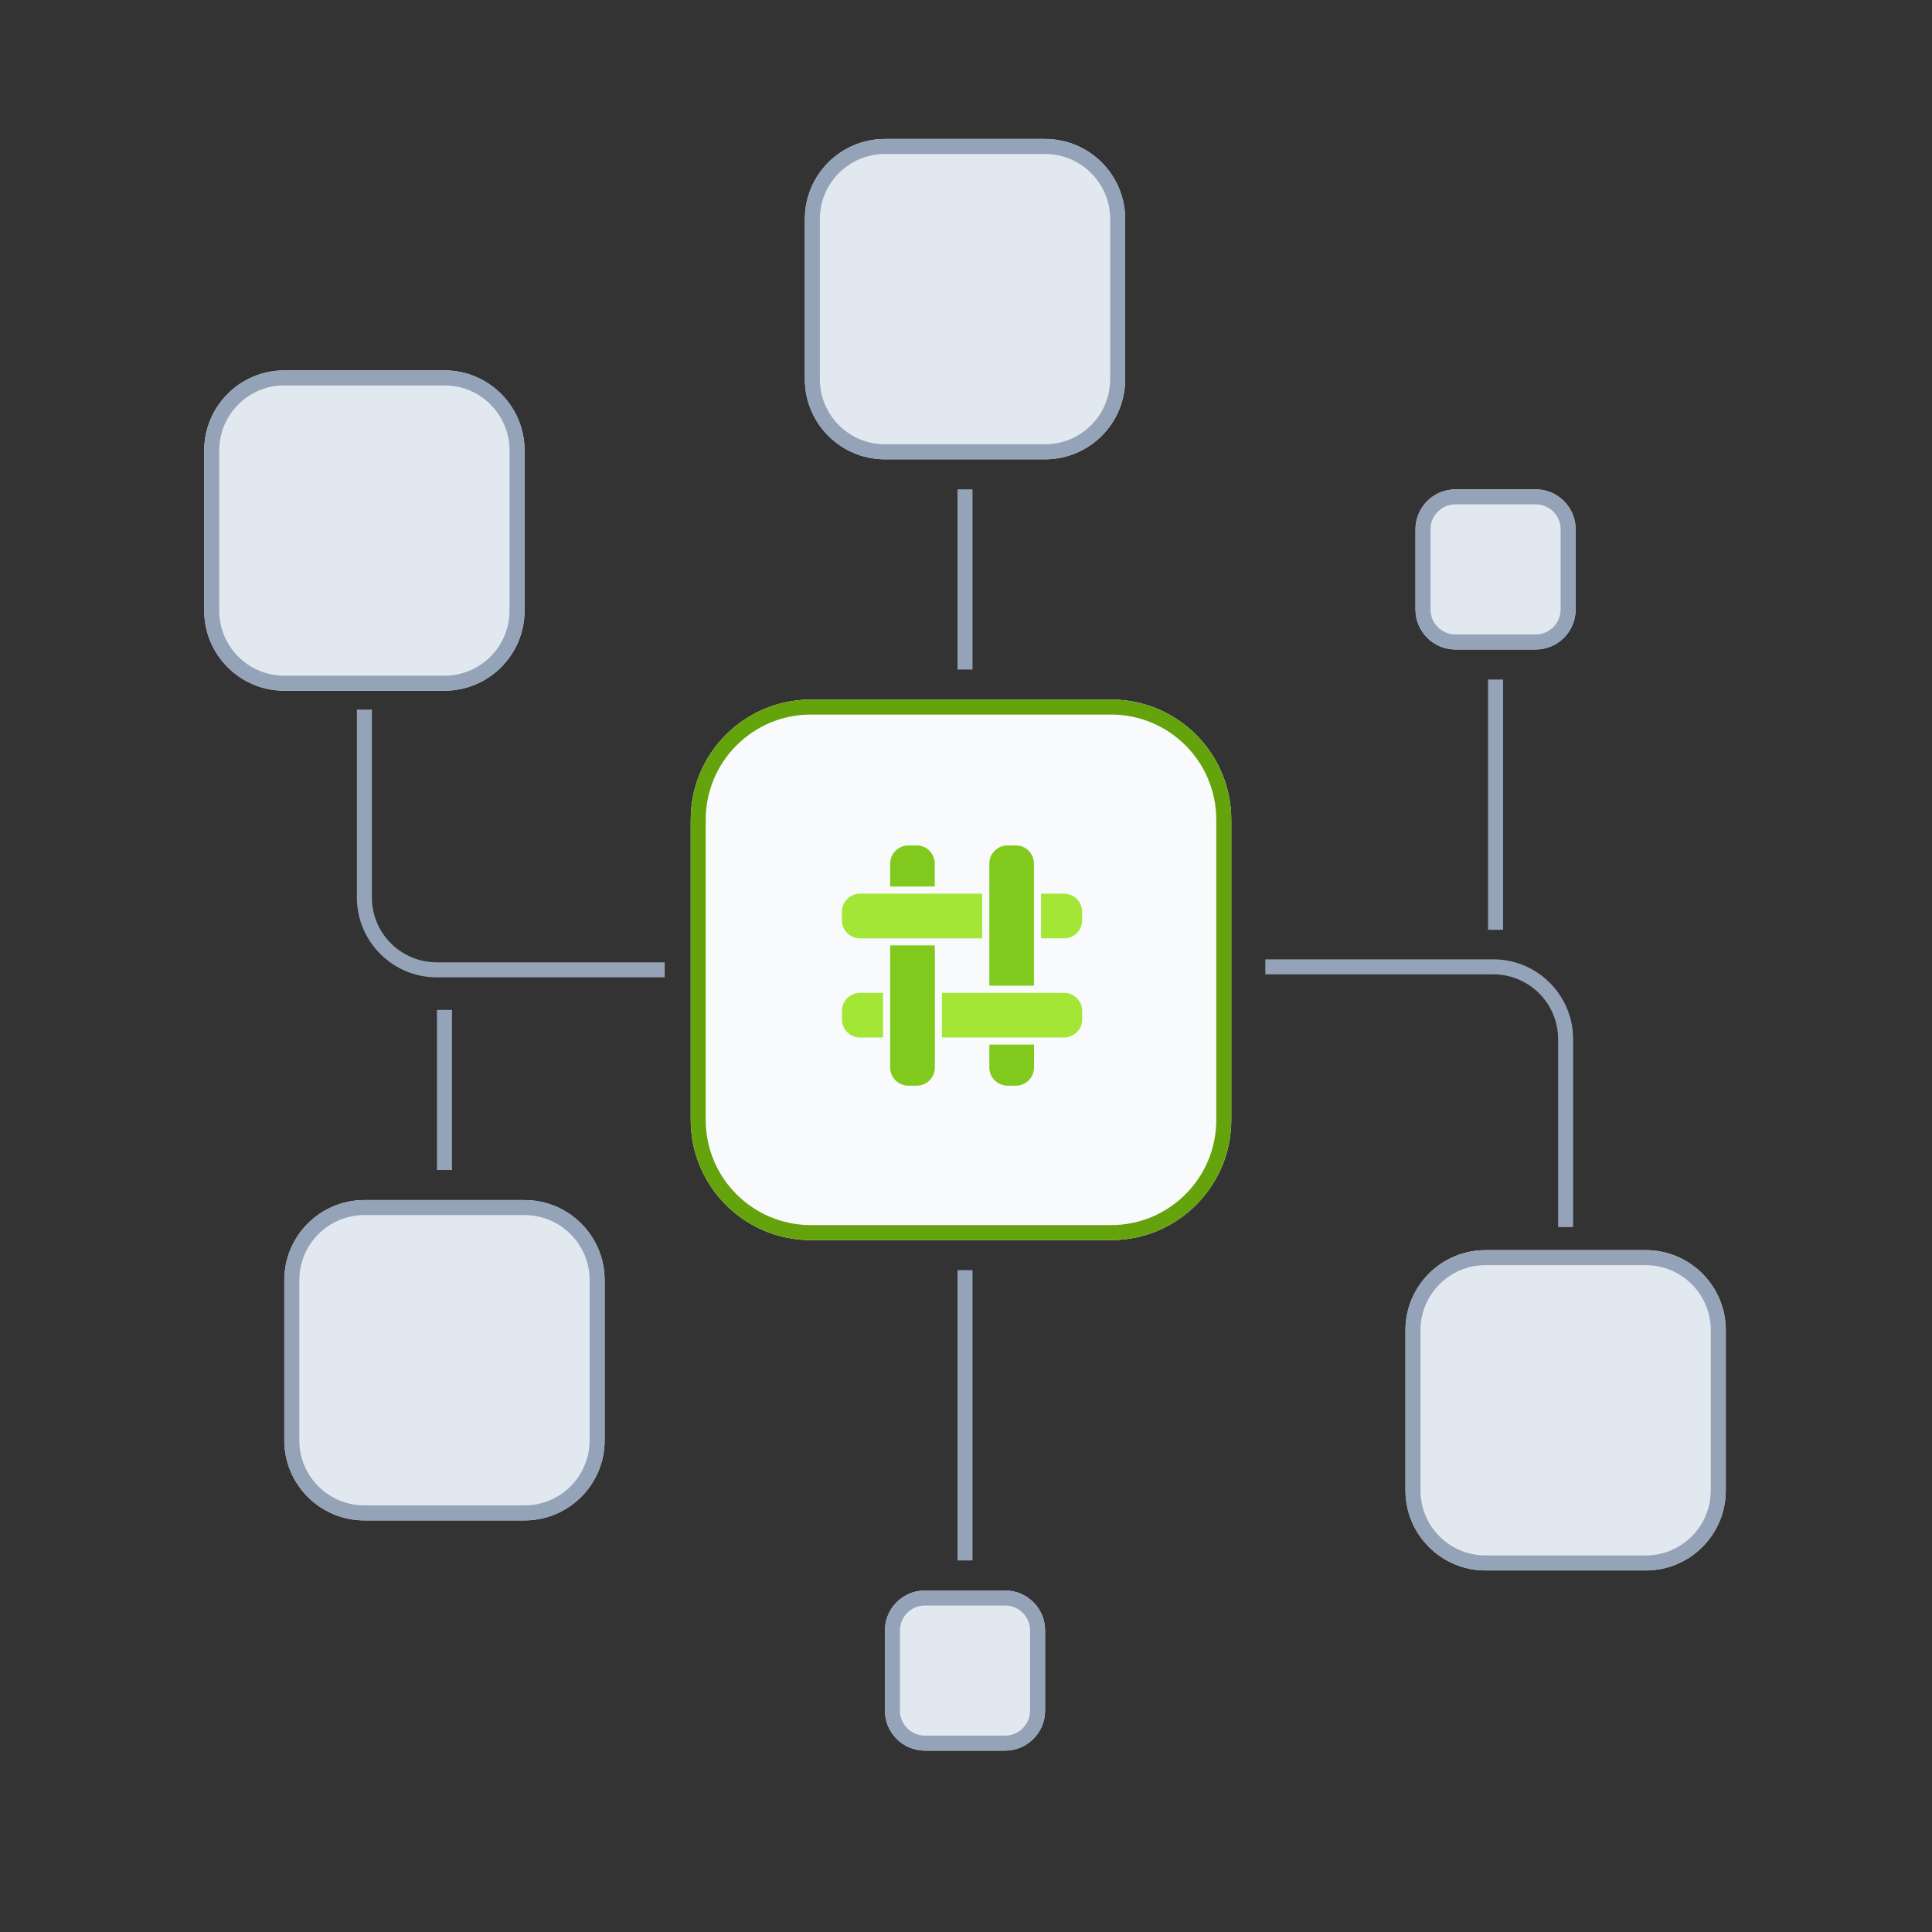 <svg width="193" height="193" viewBox="0 0 193 193" fill="none" xmlns="http://www.w3.org/2000/svg">
<rect x="0" y="0" width="193" height="193" fill="#333333" stroke="none"/>
<path d="M112.401 21.883C112.401 17.465 108.82 13.883 104.401 13.883H88.401C83.983 13.883 80.401 17.465 80.401 21.883V37.883C80.401 42.301 83.983 45.883 88.401 45.883H104.401C108.82 45.883 112.401 42.301 112.401 37.883V21.883Z" fill="#E2E8F0"/>
<path fill-rule="evenodd" clip-rule="evenodd" d="M88.401 15.383H104.401C107.991 15.383 110.901 18.293 110.901 21.883V37.883C110.901 41.473 107.991 44.383 104.401 44.383H88.401C84.811 44.383 81.901 41.473 81.901 37.883V21.883C81.901 18.293 84.811 15.383 88.401 15.383ZM104.401 13.883C108.82 13.883 112.401 17.465 112.401 21.883V37.883C112.401 42.301 108.82 45.883 104.401 45.883H88.401C83.983 45.883 80.401 42.301 80.401 37.883V21.883C80.401 17.465 83.983 13.883 88.401 13.883H104.401Z" fill="#94A3B8"/>
<path d="M60.401 127.883C60.401 123.465 56.82 119.883 52.401 119.883H36.401C31.983 119.883 28.401 123.465 28.401 127.883V143.883C28.401 148.301 31.983 151.883 36.401 151.883H52.401C56.82 151.883 60.401 148.301 60.401 143.883V127.883Z" fill="#E2E8F0"/>
<path fill-rule="evenodd" clip-rule="evenodd" d="M36.401 121.383H52.401C55.991 121.383 58.901 124.293 58.901 127.883V143.883C58.901 147.473 55.991 150.383 52.401 150.383H36.401C32.812 150.383 29.901 147.473 29.901 143.883V127.883C29.901 124.293 32.812 121.383 36.401 121.383ZM52.401 119.883C56.82 119.883 60.401 123.465 60.401 127.883V143.883C60.401 148.301 56.82 151.883 52.401 151.883H36.401C31.983 151.883 28.401 148.301 28.401 143.883V127.883C28.401 123.465 31.983 119.883 36.401 119.883H52.401Z" fill="#94A3B8"/>
<path fill-rule="evenodd" clip-rule="evenodd" d="M43.651 116.883L43.651 100.883L45.151 100.883L45.151 116.883L43.651 116.883Z" fill="#94A3B8"/>
<path fill-rule="evenodd" clip-rule="evenodd" d="M95.651 66.883L95.651 48.883L97.151 48.883L97.151 66.883L95.651 66.883Z" fill="#94A3B8"/>
<path fill-rule="evenodd" clip-rule="evenodd" d="M95.651 155.883L95.651 126.883L97.151 126.883L97.151 155.883L95.651 155.883Z" fill="#94A3B8"/>
<path fill-rule="evenodd" clip-rule="evenodd" d="M150.151 67.883V92.883H148.651V67.883H150.151Z" fill="#94A3B8"/>
<path fill-rule="evenodd" clip-rule="evenodd" d="M149.171 97.334H126.401V95.834H149.171C153.579 95.834 157.151 99.407 157.151 103.814L157.151 122.584L155.651 122.584L155.651 103.814C155.651 100.235 152.75 97.334 149.171 97.334Z" fill="#94A3B8"/>
<path fill-rule="evenodd" clip-rule="evenodd" d="M43.631 96.133L66.401 96.133L66.401 97.633L43.631 97.633C39.224 97.633 35.651 94.06 35.651 89.653L35.652 70.883L37.152 70.883L37.151 89.653C37.151 93.232 40.053 96.133 43.631 96.133Z" fill="#94A3B8"/>
<path d="M157.401 52.883C157.401 50.674 155.611 48.883 153.401 48.883H145.401C143.192 48.883 141.401 50.674 141.401 52.883V60.883C141.401 63.092 143.192 64.883 145.401 64.883H153.401C155.611 64.883 157.401 63.092 157.401 60.883V52.883Z" fill="#E2E8F0"/>
<path fill-rule="evenodd" clip-rule="evenodd" d="M145.401 50.383H153.401C154.782 50.383 155.901 51.502 155.901 52.883V60.883C155.901 62.264 154.782 63.383 153.401 63.383H145.401C144.021 63.383 142.901 62.264 142.901 60.883V52.883C142.901 51.502 144.021 50.383 145.401 50.383ZM153.401 48.883C155.611 48.883 157.401 50.674 157.401 52.883V60.883C157.401 63.092 155.611 64.883 153.401 64.883H145.401C143.192 64.883 141.401 63.092 141.401 60.883V52.883C141.401 50.674 143.192 48.883 145.401 48.883H153.401Z" fill="#94A3B8"/>
<path d="M104.401 162.883C104.401 160.674 102.611 158.883 100.401 158.883H92.401C90.192 158.883 88.401 160.674 88.401 162.883V170.883C88.401 173.092 90.192 174.883 92.401 174.883H100.401C102.611 174.883 104.401 173.092 104.401 170.883V162.883Z" fill="#E2E8F0"/>
<path fill-rule="evenodd" clip-rule="evenodd" d="M92.401 160.383H100.401C101.782 160.383 102.901 161.502 102.901 162.883V170.883C102.901 172.264 101.782 173.383 100.401 173.383H92.401C91.021 173.383 89.901 172.264 89.901 170.883V162.883C89.901 161.502 91.021 160.383 92.401 160.383ZM100.401 158.883C102.611 158.883 104.401 160.674 104.401 162.883V170.883C104.401 173.092 102.611 174.883 100.401 174.883H92.401C90.192 174.883 88.401 173.092 88.401 170.883V162.883C88.401 160.674 90.192 158.883 92.401 158.883H100.401Z" fill="#94A3B8"/>
<path d="M123 81.883C123 75.255 117.627 69.883 111 69.883H81C74.373 69.883 69 75.255 69 81.883V111.883C69 118.51 74.373 123.883 81 123.883H111C117.627 123.883 123 118.51 123 111.883V81.883Z" fill="#F9FAFB"/>
<path fill-rule="evenodd" clip-rule="evenodd" d="M81 71.383H111C116.799 71.383 121.5 76.084 121.5 81.883V111.883C121.5 117.682 116.799 122.383 111 122.383H81C75.201 122.383 70.5 117.682 70.5 111.883V81.883C70.5 76.084 75.201 71.383 81 71.383ZM111 69.883C117.627 69.883 123 75.255 123 81.883V111.883C123 118.51 117.627 123.883 111 123.883H81C74.373 123.883 69 118.51 69 111.883V81.883C69 75.255 74.373 69.883 81 69.883H111Z" fill="#65A30D"/>
<path d="M88.927 94.443V106.647C88.927 107.638 89.734 108.455 90.734 108.455H91.582C92.573 108.455 93.39 107.638 93.39 106.647V94.443H88.927Z" fill="#82C91E"/>
<path d="M93.379 88.561V86.263C93.379 85.272 92.573 84.455 91.582 84.455H90.734C89.744 84.455 88.927 85.272 88.927 86.263V88.561H93.379Z" fill="#82C91E"/>
<path d="M103.286 98.467V86.263C103.286 85.272 102.479 84.455 101.488 84.455H100.641C99.65 84.455 98.833 85.272 98.833 86.263V98.467H103.286Z" fill="#82C91E"/>
<path d="M98.833 104.349V106.647C98.833 107.638 99.65 108.455 100.641 108.455H101.488C102.479 108.455 103.296 107.638 103.296 106.647V104.349H98.833Z" fill="#82C91E"/>
<path d="M88.212 99.182H85.914C84.923 99.182 84.106 99.989 84.106 100.989V101.837C84.106 102.828 84.913 103.645 85.914 103.645H88.212V99.182Z" fill="#A3E635"/>
<path d="M106.298 99.182H94.094V103.645H106.298C107.289 103.645 108.106 102.828 108.106 101.837V100.989C108.106 99.989 107.289 99.182 106.298 99.182Z" fill="#A3E635"/>
<path d="M98.118 89.275H85.914C84.923 89.275 84.106 90.082 84.106 91.083V91.931C84.106 92.921 84.913 93.739 85.914 93.739H98.118V89.275Z" fill="#A3E635"/>
<path d="M106.298 89.275H104V93.738H106.298C107.289 93.738 108.106 92.932 108.106 91.931V91.083C108.106 90.082 107.289 89.275 106.298 89.275Z" fill="#A3E635"/>
<path d="M172.401 132.883C172.401 128.465 168.82 124.883 164.401 124.883H148.401C143.983 124.883 140.401 128.465 140.401 132.883V148.883C140.401 153.301 143.983 156.883 148.401 156.883H164.401C168.82 156.883 172.401 153.301 172.401 148.883V132.883Z" fill="#E2E8F0"/>
<path fill-rule="evenodd" clip-rule="evenodd" d="M148.401 126.383H164.401C167.991 126.383 170.901 129.293 170.901 132.883V148.883C170.901 152.473 167.991 155.383 164.401 155.383H148.401C144.812 155.383 141.901 152.473 141.901 148.883V132.883C141.901 129.293 144.812 126.383 148.401 126.383ZM164.401 124.883C168.82 124.883 172.401 128.465 172.401 132.883V148.883C172.401 153.301 168.82 156.883 164.401 156.883H148.401C143.983 156.883 140.401 153.301 140.401 148.883V132.883C140.401 128.465 143.983 124.883 148.401 124.883H164.401Z" fill="#94A3B8"/>
<path d="M52.401 45C52.401 40.582 48.82 37 44.401 37H28.401C23.983 37 20.401 40.582 20.401 45V61C20.401 65.418 23.983 69 28.401 69H44.401C48.82 69 52.401 65.418 52.401 61V45Z" fill="#E2E8F0"/>
<path fill-rule="evenodd" clip-rule="evenodd" d="M28.401 38.5H44.401C47.991 38.5 50.901 41.41 50.901 45V61C50.901 64.59 47.991 67.5 44.401 67.5H28.401C24.811 67.5 21.901 64.59 21.901 61V45C21.901 41.41 24.811 38.5 28.401 38.5ZM44.401 37C48.82 37 52.401 40.582 52.401 45V61C52.401 65.418 48.82 69 44.401 69H28.401C23.983 69 20.401 65.418 20.401 61V45C20.401 40.582 23.983 37 28.401 37H44.401Z" fill="#94A3B8"/>
</svg>

